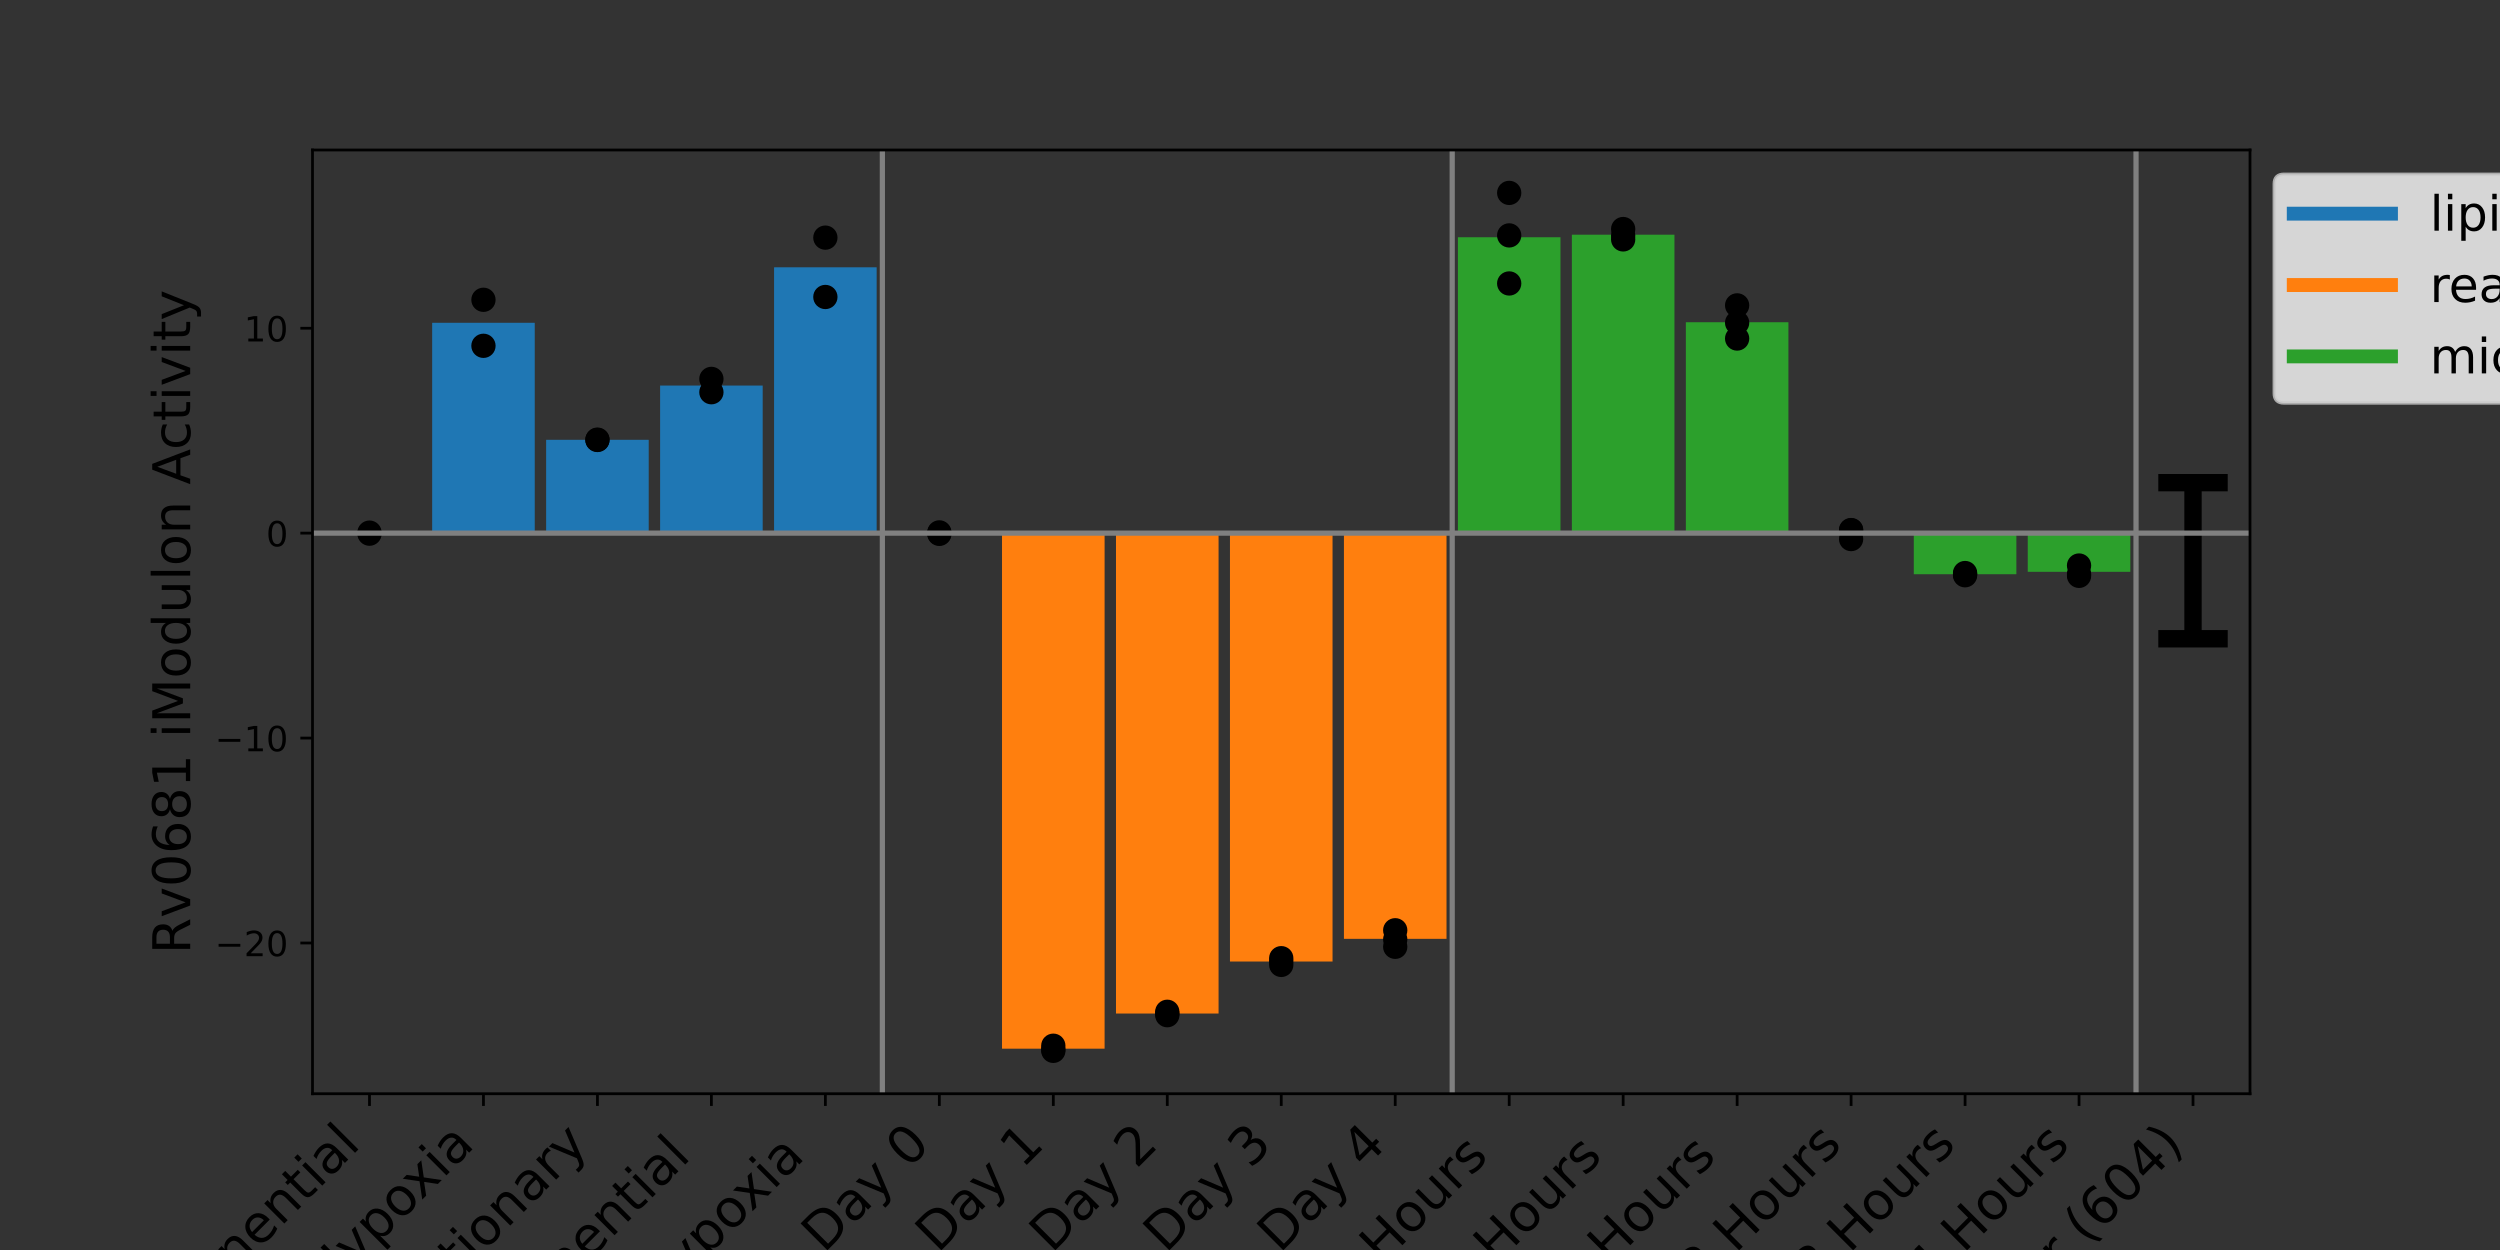 <?xml version="1.0" encoding="utf-8" standalone="no"?>
<!DOCTYPE svg PUBLIC "-//W3C//DTD SVG 1.1//EN"
  "http://www.w3.org/Graphics/SVG/1.1/DTD/svg11.dtd">
<!-- Created with matplotlib (https://matplotlib.org/) -->
<svg height="360pt" version="1.1" viewBox="0 0 720 360" width="720pt" xmlns="http://www.w3.org/2000/svg" xmlns:xlink="http://www.w3.org/1999/xlink">
 <rect x="0" y="0" width="720" height="360" fill="#333333" stroke="none"/>
 <defs>
  <style type="text/css">*{stroke-linecap:butt;stroke-linejoin:round;}</style>
 </defs>
 <g id="figure_1">
  <g id="patch_1">
   <path d="M 0 360 
L 720 360 
L 720 0 
L 0 0 
z
" style="fill:none;"/>
  </g>
  <g id="axes_1">
   <g id="patch_2">
    <path d="M 90 315 
L 648 315 
L 648 43.2 
L 90 43.2 
z
" style="fill:none;"/>
   </g>
   <g id="patch_3">
    <path clip-path="url(#pa425d12506)" d="M 91.641 153.548 
L 121.182 153.548 
L 121.182 153.548 
L 91.641 153.548 
z
" style="fill:#1f77b4;"/>
   </g>
   <g id="patch_4">
    <path clip-path="url(#pa425d12506)" d="M 124.465 153.548 
L 154.006 153.548 
L 154.006 92.966 
L 124.465 92.966 
z
" style="fill:#1f77b4;"/>
   </g>
   <g id="patch_5">
    <path clip-path="url(#pa425d12506)" d="M 157.288 153.548 
L 186.829 153.548 
L 186.829 126.667 
L 157.288 126.667 
z
" style="fill:#1f77b4;"/>
   </g>
   <g id="patch_6">
    <path clip-path="url(#pa425d12506)" d="M 190.112 153.548 
L 219.653 153.548 
L 219.653 111.04 
L 190.112 111.04 
z
" style="fill:#1f77b4;"/>
   </g>
   <g id="patch_7">
    <path clip-path="url(#pa425d12506)" d="M 222.935 153.548 
L 252.476 153.548 
L 252.476 76.985 
L 222.935 76.985 
z
" style="fill:#1f77b4;"/>
   </g>
   <g id="patch_8">
    <path clip-path="url(#pa425d12506)" d="M 255.759 153.548 
L 285.3 153.548 
L 285.3 153.548 
L 255.759 153.548 
z
" style="fill:#ff7f0e;"/>
   </g>
   <g id="patch_9">
    <path clip-path="url(#pa425d12506)" d="M 288.582 153.548 
L 318.124 153.548 
L 318.124 302.02 
L 288.582 302.02 
z
" style="fill:#ff7f0e;"/>
   </g>
   <g id="patch_10">
    <path clip-path="url(#pa425d12506)" d="M 321.406 153.548 
L 350.947 153.548 
L 350.947 291.897 
L 321.406 291.897 
z
" style="fill:#ff7f0e;"/>
   </g>
   <g id="patch_11">
    <path clip-path="url(#pa425d12506)" d="M 354.229 153.548 
L 383.771 153.548 
L 383.771 276.919 
L 354.229 276.919 
z
" style="fill:#ff7f0e;"/>
   </g>
   <g id="patch_12">
    <path clip-path="url(#pa425d12506)" d="M 387.053 153.548 
L 416.594 153.548 
L 416.594 270.383 
L 387.053 270.383 
z
" style="fill:#ff7f0e;"/>
   </g>
   <g id="patch_13">
    <path clip-path="url(#pa425d12506)" d="M 419.876 153.548 
L 449.418 153.548 
L 449.418 68.329 
L 419.876 68.329 
z
" style="fill:#2ca02c;"/>
   </g>
   <g id="patch_14">
    <path clip-path="url(#pa425d12506)" d="M 452.7 153.548 
L 482.241 153.548 
L 482.241 67.593 
L 452.7 67.593 
z
" style="fill:#2ca02c;"/>
   </g>
   <g id="patch_15">
    <path clip-path="url(#pa425d12506)" d="M 485.524 153.548 
L 515.065 153.548 
L 515.065 92.801 
L 485.524 92.801 
z
" style="fill:#2ca02c;"/>
   </g>
   <g id="patch_16">
    <path clip-path="url(#pa425d12506)" d="M 518.347 153.548 
L 547.888 153.548 
L 547.888 153.548 
L 518.347 153.548 
z
" style="fill:#2ca02c;"/>
   </g>
   <g id="patch_17">
    <path clip-path="url(#pa425d12506)" d="M 551.171 153.548 
L 580.712 153.548 
L 580.712 165.375 
L 551.171 165.375 
z
" style="fill:#2ca02c;"/>
   </g>
   <g id="patch_18">
    <path clip-path="url(#pa425d12506)" d="M 583.994 153.548 
L 613.535 153.548 
L 613.535 164.682 
L 583.994 164.682 
z
" style="fill:#2ca02c;"/>
   </g>
   <g id="matplotlib.axis_1">
    <g id="xtick_1">
     <g id="line2d_1">
      <defs>
       <path d="M 0 0 
L 0 3.5 
" id="m8bf7604438" style="stroke:#000000;stroke-width:0.8;"/>
      </defs>
      <g>
       <use style="stroke:#000000;stroke-width:0.8;" x="106.412" xlink:href="#m8bf7604438" y="315"/>
      </g>
     </g>
     <g id="text_1">
      <!-- Exponential -->
      <g transform="translate(41.481 392.784)rotate(-45)scale(0.15 -0.15)">
       <defs>
        <path d="M 9.812 72.906 
L 55.906 72.906 
L 55.906 64.594 
L 19.672 64.594 
L 19.672 43.016 
L 54.391 43.016 
L 54.391 34.719 
L 19.672 34.719 
L 19.672 8.297 
L 56.781 8.297 
L 56.781 0 
L 9.812 0 
z
" id="DejaVuSans-69"/>
        <path d="M 54.891 54.688 
L 35.109 28.078 
L 55.906 0 
L 45.312 0 
L 29.391 21.484 
L 13.484 0 
L 2.875 0 
L 24.125 28.609 
L 4.688 54.688 
L 15.281 54.688 
L 29.781 35.203 
L 44.281 54.688 
z
" id="DejaVuSans-120"/>
        <path d="M 18.109 8.203 
L 18.109 -20.797 
L 9.078 -20.797 
L 9.078 54.688 
L 18.109 54.688 
L 18.109 46.391 
Q 20.953 51.266 25.266 53.625 
Q 29.594 56 35.594 56 
Q 45.562 56 51.781 48.094 
Q 58.016 40.188 58.016 27.297 
Q 58.016 14.406 51.781 6.484 
Q 45.562 -1.422 35.594 -1.422 
Q 29.594 -1.422 25.266 0.953 
Q 20.953 3.328 18.109 8.203 
z
M 48.688 27.297 
Q 48.688 37.203 44.609 42.844 
Q 40.531 48.484 33.406 48.484 
Q 26.266 48.484 22.188 42.844 
Q 18.109 37.203 18.109 27.297 
Q 18.109 17.391 22.188 11.75 
Q 26.266 6.109 33.406 6.109 
Q 40.531 6.109 44.609 11.75 
Q 48.688 17.391 48.688 27.297 
z
" id="DejaVuSans-112"/>
        <path d="M 30.609 48.391 
Q 23.391 48.391 19.188 42.75 
Q 14.984 37.109 14.984 27.297 
Q 14.984 17.484 19.156 11.844 
Q 23.344 6.203 30.609 6.203 
Q 37.797 6.203 41.984 11.859 
Q 46.188 17.531 46.188 27.297 
Q 46.188 37.016 41.984 42.703 
Q 37.797 48.391 30.609 48.391 
z
M 30.609 56 
Q 42.328 56 49.016 48.375 
Q 55.719 40.766 55.719 27.297 
Q 55.719 13.875 49.016 6.219 
Q 42.328 -1.422 30.609 -1.422 
Q 18.844 -1.422 12.172 6.219 
Q 5.516 13.875 5.516 27.297 
Q 5.516 40.766 12.172 48.375 
Q 18.844 56 30.609 56 
z
" id="DejaVuSans-111"/>
        <path d="M 54.891 33.016 
L 54.891 0 
L 45.906 0 
L 45.906 32.719 
Q 45.906 40.484 42.875 44.328 
Q 39.844 48.188 33.797 48.188 
Q 26.516 48.188 22.312 43.547 
Q 18.109 38.922 18.109 30.906 
L 18.109 0 
L 9.078 0 
L 9.078 54.688 
L 18.109 54.688 
L 18.109 46.188 
Q 21.344 51.125 25.703 53.562 
Q 30.078 56 35.797 56 
Q 45.219 56 50.047 50.172 
Q 54.891 44.344 54.891 33.016 
z
" id="DejaVuSans-110"/>
        <path d="M 56.203 29.594 
L 56.203 25.203 
L 14.891 25.203 
Q 15.484 15.922 20.484 11.062 
Q 25.484 6.203 34.422 6.203 
Q 39.594 6.203 44.453 7.469 
Q 49.312 8.734 54.109 11.281 
L 54.109 2.781 
Q 49.266 0.734 44.188 -0.344 
Q 39.109 -1.422 33.891 -1.422 
Q 20.797 -1.422 13.156 6.188 
Q 5.516 13.812 5.516 26.812 
Q 5.516 40.234 12.766 48.109 
Q 20.016 56 32.328 56 
Q 43.359 56 49.781 48.891 
Q 56.203 41.797 56.203 29.594 
z
M 47.219 32.234 
Q 47.125 39.594 43.094 43.984 
Q 39.062 48.391 32.422 48.391 
Q 24.906 48.391 20.391 44.141 
Q 15.875 39.891 15.188 32.172 
z
" id="DejaVuSans-101"/>
        <path d="M 18.312 70.219 
L 18.312 54.688 
L 36.812 54.688 
L 36.812 47.703 
L 18.312 47.703 
L 18.312 18.016 
Q 18.312 11.328 20.141 9.422 
Q 21.969 7.516 27.594 7.516 
L 36.812 7.516 
L 36.812 0 
L 27.594 0 
Q 17.188 0 13.234 3.875 
Q 9.281 7.766 9.281 18.016 
L 9.281 47.703 
L 2.688 47.703 
L 2.688 54.688 
L 9.281 54.688 
L 9.281 70.219 
z
" id="DejaVuSans-116"/>
        <path d="M 9.422 54.688 
L 18.406 54.688 
L 18.406 0 
L 9.422 0 
z
M 9.422 75.984 
L 18.406 75.984 
L 18.406 64.594 
L 9.422 64.594 
z
" id="DejaVuSans-105"/>
        <path d="M 34.281 27.484 
Q 23.391 27.484 19.188 25 
Q 14.984 22.516 14.984 16.5 
Q 14.984 11.719 18.141 8.906 
Q 21.297 6.109 26.703 6.109 
Q 34.188 6.109 38.703 11.406 
Q 43.219 16.703 43.219 25.484 
L 43.219 27.484 
z
M 52.203 31.203 
L 52.203 0 
L 43.219 0 
L 43.219 8.297 
Q 40.141 3.328 35.547 0.953 
Q 30.953 -1.422 24.312 -1.422 
Q 15.922 -1.422 10.953 3.297 
Q 6 8.016 6 15.922 
Q 6 25.141 12.172 29.828 
Q 18.359 34.516 30.609 34.516 
L 43.219 34.516 
L 43.219 35.406 
Q 43.219 41.609 39.141 45 
Q 35.062 48.391 27.688 48.391 
Q 23 48.391 18.547 47.266 
Q 14.109 46.141 10.016 43.891 
L 10.016 52.203 
Q 14.938 54.109 19.578 55.047 
Q 24.219 56 28.609 56 
Q 40.484 56 46.344 49.844 
Q 52.203 43.703 52.203 31.203 
z
" id="DejaVuSans-97"/>
        <path d="M 9.422 75.984 
L 18.406 75.984 
L 18.406 0 
L 9.422 0 
z
" id="DejaVuSans-108"/>
       </defs>
       <use xlink:href="#DejaVuSans-69"/>
       <use x="63.184" xlink:href="#DejaVuSans-120"/>
       <use x="122.363" xlink:href="#DejaVuSans-112"/>
       <use x="185.84" xlink:href="#DejaVuSans-111"/>
       <use x="247.021" xlink:href="#DejaVuSans-110"/>
       <use x="310.4" xlink:href="#DejaVuSans-101"/>
       <use x="371.924" xlink:href="#DejaVuSans-110"/>
       <use x="435.303" xlink:href="#DejaVuSans-116"/>
       <use x="474.512" xlink:href="#DejaVuSans-105"/>
       <use x="502.295" xlink:href="#DejaVuSans-97"/>
       <use x="563.574" xlink:href="#DejaVuSans-108"/>
      </g>
     </g>
    </g>
    <g id="xtick_2">
     <g id="line2d_2">
      <g>
       <use style="stroke:#000000;stroke-width:0.8;" x="139.235" xlink:href="#m8bf7604438" y="315"/>
      </g>
     </g>
     <g id="text_2">
      <!-- Hypoxia -->
      <g transform="translate(94.159 372.93)rotate(-45)scale(0.15 -0.15)">
       <defs>
        <path d="M 9.812 72.906 
L 19.672 72.906 
L 19.672 43.016 
L 55.516 43.016 
L 55.516 72.906 
L 65.375 72.906 
L 65.375 0 
L 55.516 0 
L 55.516 34.719 
L 19.672 34.719 
L 19.672 0 
L 9.812 0 
z
" id="DejaVuSans-72"/>
        <path d="M 32.172 -5.078 
Q 28.375 -14.844 24.75 -17.812 
Q 21.141 -20.797 15.094 -20.797 
L 7.906 -20.797 
L 7.906 -13.281 
L 13.188 -13.281 
Q 16.891 -13.281 18.938 -11.516 
Q 21 -9.766 23.484 -3.219 
L 25.094 0.875 
L 2.984 54.688 
L 12.5 54.688 
L 29.594 11.922 
L 46.688 54.688 
L 56.203 54.688 
z
" id="DejaVuSans-121"/>
       </defs>
       <use xlink:href="#DejaVuSans-72"/>
       <use x="75.195" xlink:href="#DejaVuSans-121"/>
       <use x="134.375" xlink:href="#DejaVuSans-112"/>
       <use x="197.852" xlink:href="#DejaVuSans-111"/>
       <use x="255.908" xlink:href="#DejaVuSans-120"/>
       <use x="315.088" xlink:href="#DejaVuSans-105"/>
       <use x="342.871" xlink:href="#DejaVuSans-97"/>
      </g>
     </g>
    </g>
    <g id="xtick_3">
     <g id="line2d_3">
      <g>
       <use style="stroke:#000000;stroke-width:0.8;" x="172.059" xlink:href="#m8bf7604438" y="315"/>
      </g>
     </g>
     <g id="text_3">
      <!-- Stationary -->
      <g transform="translate(115.007 384.905)rotate(-45)scale(0.15 -0.15)">
       <defs>
        <path d="M 53.516 70.516 
L 53.516 60.891 
Q 47.906 63.578 42.922 64.891 
Q 37.938 66.219 33.297 66.219 
Q 25.25 66.219 20.875 63.094 
Q 16.5 59.969 16.5 54.203 
Q 16.5 49.359 19.406 46.891 
Q 22.312 44.438 30.422 42.922 
L 36.375 41.703 
Q 47.406 39.594 52.656 34.297 
Q 57.906 29 57.906 20.125 
Q 57.906 9.516 50.797 4.047 
Q 43.703 -1.422 29.984 -1.422 
Q 24.812 -1.422 18.969 -0.25 
Q 13.141 0.922 6.891 3.219 
L 6.891 13.375 
Q 12.891 10.016 18.656 8.297 
Q 24.422 6.594 29.984 6.594 
Q 38.422 6.594 43.016 9.906 
Q 47.609 13.234 47.609 19.391 
Q 47.609 24.75 44.312 27.781 
Q 41.016 30.812 33.5 32.328 
L 27.484 33.5 
Q 16.453 35.688 11.516 40.375 
Q 6.594 45.062 6.594 53.422 
Q 6.594 63.094 13.406 68.656 
Q 20.219 74.219 32.172 74.219 
Q 37.312 74.219 42.625 73.281 
Q 47.953 72.359 53.516 70.516 
z
" id="DejaVuSans-83"/>
        <path d="M 41.109 46.297 
Q 39.594 47.172 37.812 47.578 
Q 36.031 48 33.891 48 
Q 26.266 48 22.188 43.047 
Q 18.109 38.094 18.109 28.812 
L 18.109 0 
L 9.078 0 
L 9.078 54.688 
L 18.109 54.688 
L 18.109 46.188 
Q 20.953 51.172 25.484 53.578 
Q 30.031 56 36.531 56 
Q 37.453 56 38.578 55.875 
Q 39.703 55.766 41.062 55.516 
z
" id="DejaVuSans-114"/>
       </defs>
       <use xlink:href="#DejaVuSans-83"/>
       <use x="63.477" xlink:href="#DejaVuSans-116"/>
       <use x="102.686" xlink:href="#DejaVuSans-97"/>
       <use x="163.965" xlink:href="#DejaVuSans-116"/>
       <use x="203.174" xlink:href="#DejaVuSans-105"/>
       <use x="230.957" xlink:href="#DejaVuSans-111"/>
       <use x="292.139" xlink:href="#DejaVuSans-110"/>
       <use x="355.518" xlink:href="#DejaVuSans-97"/>
       <use x="416.797" xlink:href="#DejaVuSans-114"/>
       <use x="457.91" xlink:href="#DejaVuSans-121"/>
      </g>
     </g>
    </g>
    <g id="xtick_4">
     <g id="line2d_4">
      <g>
       <use style="stroke:#000000;stroke-width:0.8;" x="204.882" xlink:href="#m8bf7604438" y="315"/>
      </g>
     </g>
     <g id="text_4">
      <!-- Exponential  -->
      <g transform="translate(136.581 396.155)rotate(-45)scale(0.15 -0.15)">
       <defs>
        <path id="DejaVuSans-32"/>
       </defs>
       <use xlink:href="#DejaVuSans-69"/>
       <use x="63.184" xlink:href="#DejaVuSans-120"/>
       <use x="122.363" xlink:href="#DejaVuSans-112"/>
       <use x="185.84" xlink:href="#DejaVuSans-111"/>
       <use x="247.021" xlink:href="#DejaVuSans-110"/>
       <use x="310.4" xlink:href="#DejaVuSans-101"/>
       <use x="371.924" xlink:href="#DejaVuSans-110"/>
       <use x="435.303" xlink:href="#DejaVuSans-116"/>
       <use x="474.512" xlink:href="#DejaVuSans-105"/>
       <use x="502.295" xlink:href="#DejaVuSans-97"/>
       <use x="563.574" xlink:href="#DejaVuSans-108"/>
       <use x="591.357" xlink:href="#DejaVuSans-32"/>
      </g>
     </g>
    </g>
    <g id="xtick_5">
     <g id="line2d_5">
      <g>
       <use style="stroke:#000000;stroke-width:0.8;" x="237.706" xlink:href="#m8bf7604438" y="315"/>
      </g>
     </g>
     <g id="text_5">
      <!-- Hypoxia  -->
      <g transform="translate(189.259 376.301)rotate(-45)scale(0.15 -0.15)">
       <use xlink:href="#DejaVuSans-72"/>
       <use x="75.195" xlink:href="#DejaVuSans-121"/>
       <use x="134.375" xlink:href="#DejaVuSans-112"/>
       <use x="197.852" xlink:href="#DejaVuSans-111"/>
       <use x="255.908" xlink:href="#DejaVuSans-120"/>
       <use x="315.088" xlink:href="#DejaVuSans-105"/>
       <use x="342.871" xlink:href="#DejaVuSans-97"/>
       <use x="404.15" xlink:href="#DejaVuSans-32"/>
      </g>
     </g>
    </g>
    <g id="xtick_6">
     <g id="line2d_6">
      <g>
       <use style="stroke:#000000;stroke-width:0.8;" x="270.529" xlink:href="#m8bf7604438" y="315"/>
      </g>
     </g>
     <g id="text_6">
      <!-- Day 0 -->
      <g transform="translate(237.259 361.123)rotate(-45)scale(0.15 -0.15)">
       <defs>
        <path d="M 19.672 64.797 
L 19.672 8.109 
L 31.594 8.109 
Q 46.688 8.109 53.688 14.938 
Q 60.688 21.781 60.688 36.531 
Q 60.688 51.172 53.688 57.984 
Q 46.688 64.797 31.594 64.797 
z
M 9.812 72.906 
L 30.078 72.906 
Q 51.266 72.906 61.172 64.094 
Q 71.094 55.281 71.094 36.531 
Q 71.094 17.672 61.125 8.828 
Q 51.172 0 30.078 0 
L 9.812 0 
z
" id="DejaVuSans-68"/>
        <path d="M 31.781 66.406 
Q 24.172 66.406 20.328 58.906 
Q 16.5 51.422 16.5 36.375 
Q 16.5 21.391 20.328 13.891 
Q 24.172 6.391 31.781 6.391 
Q 39.453 6.391 43.281 13.891 
Q 47.125 21.391 47.125 36.375 
Q 47.125 51.422 43.281 58.906 
Q 39.453 66.406 31.781 66.406 
z
M 31.781 74.219 
Q 44.047 74.219 50.516 64.516 
Q 56.984 54.828 56.984 36.375 
Q 56.984 17.969 50.516 8.266 
Q 44.047 -1.422 31.781 -1.422 
Q 19.531 -1.422 13.062 8.266 
Q 6.594 17.969 6.594 36.375 
Q 6.594 54.828 13.062 64.516 
Q 19.531 74.219 31.781 74.219 
z
" id="DejaVuSans-48"/>
       </defs>
       <use xlink:href="#DejaVuSans-68"/>
       <use x="77.002" xlink:href="#DejaVuSans-97"/>
       <use x="138.281" xlink:href="#DejaVuSans-121"/>
       <use x="197.461" xlink:href="#DejaVuSans-32"/>
       <use x="229.248" xlink:href="#DejaVuSans-48"/>
      </g>
     </g>
    </g>
    <g id="xtick_7">
     <g id="line2d_7">
      <g>
       <use style="stroke:#000000;stroke-width:0.8;" x="303.353" xlink:href="#m8bf7604438" y="315"/>
      </g>
     </g>
     <g id="text_7">
      <!-- Day 1 -->
      <g transform="translate(270.083 361.123)rotate(-45)scale(0.15 -0.15)">
       <defs>
        <path d="M 12.406 8.297 
L 28.516 8.297 
L 28.516 63.922 
L 10.984 60.406 
L 10.984 69.391 
L 28.422 72.906 
L 38.281 72.906 
L 38.281 8.297 
L 54.391 8.297 
L 54.391 0 
L 12.406 0 
z
" id="DejaVuSans-49"/>
       </defs>
       <use xlink:href="#DejaVuSans-68"/>
       <use x="77.002" xlink:href="#DejaVuSans-97"/>
       <use x="138.281" xlink:href="#DejaVuSans-121"/>
       <use x="197.461" xlink:href="#DejaVuSans-32"/>
       <use x="229.248" xlink:href="#DejaVuSans-49"/>
      </g>
     </g>
    </g>
    <g id="xtick_8">
     <g id="line2d_8">
      <g>
       <use style="stroke:#000000;stroke-width:0.8;" x="336.176" xlink:href="#m8bf7604438" y="315"/>
      </g>
     </g>
     <g id="text_8">
      <!-- Day 2 -->
      <g transform="translate(302.907 361.123)rotate(-45)scale(0.15 -0.15)">
       <defs>
        <path d="M 19.188 8.297 
L 53.609 8.297 
L 53.609 0 
L 7.328 0 
L 7.328 8.297 
Q 12.938 14.109 22.625 23.891 
Q 32.328 33.688 34.812 36.531 
Q 39.547 41.844 41.422 45.531 
Q 43.312 49.219 43.312 52.781 
Q 43.312 58.594 39.234 62.25 
Q 35.156 65.922 28.609 65.922 
Q 23.969 65.922 18.812 64.312 
Q 13.672 62.703 7.812 59.422 
L 7.812 69.391 
Q 13.766 71.781 18.938 73 
Q 24.125 74.219 28.422 74.219 
Q 39.75 74.219 46.484 68.547 
Q 53.219 62.891 53.219 53.422 
Q 53.219 48.922 51.531 44.891 
Q 49.859 40.875 45.406 35.406 
Q 44.188 33.984 37.641 27.219 
Q 31.109 20.453 19.188 8.297 
z
" id="DejaVuSans-50"/>
       </defs>
       <use xlink:href="#DejaVuSans-68"/>
       <use x="77.002" xlink:href="#DejaVuSans-97"/>
       <use x="138.281" xlink:href="#DejaVuSans-121"/>
       <use x="197.461" xlink:href="#DejaVuSans-32"/>
       <use x="229.248" xlink:href="#DejaVuSans-50"/>
      </g>
     </g>
    </g>
    <g id="xtick_9">
     <g id="line2d_9">
      <g>
       <use style="stroke:#000000;stroke-width:0.8;" x="369" xlink:href="#m8bf7604438" y="315"/>
      </g>
     </g>
     <g id="text_9">
      <!-- Day 3 -->
      <g transform="translate(335.73 361.123)rotate(-45)scale(0.15 -0.15)">
       <defs>
        <path d="M 40.578 39.312 
Q 47.656 37.797 51.625 33 
Q 55.609 28.219 55.609 21.188 
Q 55.609 10.406 48.188 4.484 
Q 40.766 -1.422 27.094 -1.422 
Q 22.516 -1.422 17.656 -0.516 
Q 12.797 0.391 7.625 2.203 
L 7.625 11.719 
Q 11.719 9.328 16.594 8.109 
Q 21.484 6.891 26.812 6.891 
Q 36.078 6.891 40.938 10.547 
Q 45.797 14.203 45.797 21.188 
Q 45.797 27.641 41.281 31.266 
Q 36.766 34.906 28.719 34.906 
L 20.219 34.906 
L 20.219 43.016 
L 29.109 43.016 
Q 36.375 43.016 40.234 45.922 
Q 44.094 48.828 44.094 54.297 
Q 44.094 59.906 40.109 62.906 
Q 36.141 65.922 28.719 65.922 
Q 24.656 65.922 20.016 65.031 
Q 15.375 64.156 9.812 62.312 
L 9.812 71.094 
Q 15.438 72.656 20.344 73.438 
Q 25.25 74.219 29.594 74.219 
Q 40.828 74.219 47.359 69.109 
Q 53.906 64.016 53.906 55.328 
Q 53.906 49.266 50.438 45.094 
Q 46.969 40.922 40.578 39.312 
z
" id="DejaVuSans-51"/>
       </defs>
       <use xlink:href="#DejaVuSans-68"/>
       <use x="77.002" xlink:href="#DejaVuSans-97"/>
       <use x="138.281" xlink:href="#DejaVuSans-121"/>
       <use x="197.461" xlink:href="#DejaVuSans-32"/>
       <use x="229.248" xlink:href="#DejaVuSans-51"/>
      </g>
     </g>
    </g>
    <g id="xtick_10">
     <g id="line2d_10">
      <g>
       <use style="stroke:#000000;stroke-width:0.8;" x="401.824" xlink:href="#m8bf7604438" y="315"/>
      </g>
     </g>
     <g id="text_10">
      <!-- Day 4 -->
      <g transform="translate(368.554 361.123)rotate(-45)scale(0.15 -0.15)">
       <defs>
        <path d="M 37.797 64.312 
L 12.891 25.391 
L 37.797 25.391 
z
M 35.203 72.906 
L 47.609 72.906 
L 47.609 25.391 
L 58.016 25.391 
L 58.016 17.188 
L 47.609 17.188 
L 47.609 0 
L 37.797 0 
L 37.797 17.188 
L 4.891 17.188 
L 4.891 26.703 
z
" id="DejaVuSans-52"/>
       </defs>
       <use xlink:href="#DejaVuSans-68"/>
       <use x="77.002" xlink:href="#DejaVuSans-97"/>
       <use x="138.281" xlink:href="#DejaVuSans-121"/>
       <use x="197.461" xlink:href="#DejaVuSans-32"/>
       <use x="229.248" xlink:href="#DejaVuSans-52"/>
      </g>
     </g>
    </g>
    <g id="xtick_11">
     <g id="line2d_11">
      <g>
       <use style="stroke:#000000;stroke-width:0.8;" x="434.647" xlink:href="#m8bf7604438" y="315"/>
      </g>
     </g>
     <g id="text_11">
      <!-- 2 Hours  -->
      <g transform="translate(387.877 374.624)rotate(-45)scale(0.15 -0.15)">
       <defs>
        <path d="M 8.5 21.578 
L 8.5 54.688 
L 17.484 54.688 
L 17.484 21.922 
Q 17.484 14.156 20.5 10.266 
Q 23.531 6.391 29.594 6.391 
Q 36.859 6.391 41.078 11.031 
Q 45.312 15.672 45.312 23.688 
L 45.312 54.688 
L 54.297 54.688 
L 54.297 0 
L 45.312 0 
L 45.312 8.406 
Q 42.047 3.422 37.719 1 
Q 33.406 -1.422 27.688 -1.422 
Q 18.266 -1.422 13.375 4.438 
Q 8.5 10.297 8.5 21.578 
z
M 31.109 56 
z
" id="DejaVuSans-117"/>
        <path d="M 44.281 53.078 
L 44.281 44.578 
Q 40.484 46.531 36.375 47.5 
Q 32.281 48.484 27.875 48.484 
Q 21.188 48.484 17.844 46.438 
Q 14.5 44.391 14.5 40.281 
Q 14.5 37.156 16.891 35.375 
Q 19.281 33.594 26.516 31.984 
L 29.594 31.297 
Q 39.156 29.25 43.188 25.516 
Q 47.219 21.781 47.219 15.094 
Q 47.219 7.469 41.188 3.016 
Q 35.156 -1.422 24.609 -1.422 
Q 20.219 -1.422 15.453 -0.562 
Q 10.688 0.297 5.422 2 
L 5.422 11.281 
Q 10.406 8.688 15.234 7.391 
Q 20.062 6.109 24.812 6.109 
Q 31.156 6.109 34.562 8.281 
Q 37.984 10.453 37.984 14.406 
Q 37.984 18.062 35.516 20.016 
Q 33.062 21.969 24.703 23.781 
L 21.578 24.516 
Q 13.234 26.266 9.516 29.906 
Q 5.812 33.547 5.812 39.891 
Q 5.812 47.609 11.281 51.797 
Q 16.75 56 26.812 56 
Q 31.781 56 36.172 55.266 
Q 40.578 54.547 44.281 53.078 
z
" id="DejaVuSans-115"/>
       </defs>
       <use xlink:href="#DejaVuSans-50"/>
       <use x="63.623" xlink:href="#DejaVuSans-32"/>
       <use x="95.41" xlink:href="#DejaVuSans-72"/>
       <use x="170.605" xlink:href="#DejaVuSans-111"/>
       <use x="231.787" xlink:href="#DejaVuSans-117"/>
       <use x="295.166" xlink:href="#DejaVuSans-114"/>
       <use x="336.279" xlink:href="#DejaVuSans-115"/>
       <use x="388.379" xlink:href="#DejaVuSans-32"/>
      </g>
     </g>
    </g>
    <g id="xtick_12">
     <g id="line2d_12">
      <g>
       <use style="stroke:#000000;stroke-width:0.8;" x="467.471" xlink:href="#m8bf7604438" y="315"/>
      </g>
     </g>
     <g id="text_12">
      <!-- 8 Hours  -->
      <g transform="translate(420.7 374.624)rotate(-45)scale(0.15 -0.15)">
       <defs>
        <path d="M 31.781 34.625 
Q 24.75 34.625 20.719 30.859 
Q 16.703 27.094 16.703 20.516 
Q 16.703 13.922 20.719 10.156 
Q 24.75 6.391 31.781 6.391 
Q 38.812 6.391 42.859 10.172 
Q 46.922 13.969 46.922 20.516 
Q 46.922 27.094 42.891 30.859 
Q 38.875 34.625 31.781 34.625 
z
M 21.922 38.812 
Q 15.578 40.375 12.031 44.719 
Q 8.5 49.078 8.5 55.328 
Q 8.5 64.062 14.719 69.141 
Q 20.953 74.219 31.781 74.219 
Q 42.672 74.219 48.875 69.141 
Q 55.078 64.062 55.078 55.328 
Q 55.078 49.078 51.531 44.719 
Q 48 40.375 41.703 38.812 
Q 48.828 37.156 52.797 32.312 
Q 56.781 27.484 56.781 20.516 
Q 56.781 9.906 50.312 4.234 
Q 43.844 -1.422 31.781 -1.422 
Q 19.734 -1.422 13.25 4.234 
Q 6.781 9.906 6.781 20.516 
Q 6.781 27.484 10.781 32.312 
Q 14.797 37.156 21.922 38.812 
z
M 18.312 54.391 
Q 18.312 48.734 21.844 45.562 
Q 25.391 42.391 31.781 42.391 
Q 38.141 42.391 41.719 45.562 
Q 45.312 48.734 45.312 54.391 
Q 45.312 60.062 41.719 63.234 
Q 38.141 66.406 31.781 66.406 
Q 25.391 66.406 21.844 63.234 
Q 18.312 60.062 18.312 54.391 
z
" id="DejaVuSans-56"/>
       </defs>
       <use xlink:href="#DejaVuSans-56"/>
       <use x="63.623" xlink:href="#DejaVuSans-32"/>
       <use x="95.41" xlink:href="#DejaVuSans-72"/>
       <use x="170.605" xlink:href="#DejaVuSans-111"/>
       <use x="231.787" xlink:href="#DejaVuSans-117"/>
       <use x="295.166" xlink:href="#DejaVuSans-114"/>
       <use x="336.279" xlink:href="#DejaVuSans-115"/>
       <use x="388.379" xlink:href="#DejaVuSans-32"/>
      </g>
     </g>
    </g>
    <g id="xtick_13">
     <g id="line2d_13">
      <g>
       <use style="stroke:#000000;stroke-width:0.8;" x="500.294" xlink:href="#m8bf7604438" y="315"/>
      </g>
     </g>
     <g id="text_13">
      <!-- 24 Hours  -->
      <g transform="translate(446.776 381.372)rotate(-45)scale(0.15 -0.15)">
       <use xlink:href="#DejaVuSans-50"/>
       <use x="63.623" xlink:href="#DejaVuSans-52"/>
       <use x="127.246" xlink:href="#DejaVuSans-32"/>
       <use x="159.033" xlink:href="#DejaVuSans-72"/>
       <use x="234.229" xlink:href="#DejaVuSans-111"/>
       <use x="295.41" xlink:href="#DejaVuSans-117"/>
       <use x="358.789" xlink:href="#DejaVuSans-114"/>
       <use x="399.902" xlink:href="#DejaVuSans-115"/>
       <use x="452.002" xlink:href="#DejaVuSans-32"/>
      </g>
     </g>
    </g>
    <g id="xtick_14">
     <g id="line2d_14">
      <g>
       <use style="stroke:#000000;stroke-width:0.8;" x="533.118" xlink:href="#m8bf7604438" y="315"/>
      </g>
     </g>
     <g id="text_14">
      <!-- 2 Hours -->
      <g transform="translate(489.718 371.253)rotate(-45)scale(0.15 -0.15)">
       <use xlink:href="#DejaVuSans-50"/>
       <use x="63.623" xlink:href="#DejaVuSans-32"/>
       <use x="95.41" xlink:href="#DejaVuSans-72"/>
       <use x="170.605" xlink:href="#DejaVuSans-111"/>
       <use x="231.787" xlink:href="#DejaVuSans-117"/>
       <use x="295.166" xlink:href="#DejaVuSans-114"/>
       <use x="336.279" xlink:href="#DejaVuSans-115"/>
      </g>
     </g>
    </g>
    <g id="xtick_15">
     <g id="line2d_15">
      <g>
       <use style="stroke:#000000;stroke-width:0.8;" x="565.941" xlink:href="#m8bf7604438" y="315"/>
      </g>
     </g>
     <g id="text_15">
      <!-- 8 Hours -->
      <g transform="translate(522.542 371.253)rotate(-45)scale(0.15 -0.15)">
       <use xlink:href="#DejaVuSans-56"/>
       <use x="63.623" xlink:href="#DejaVuSans-32"/>
       <use x="95.41" xlink:href="#DejaVuSans-72"/>
       <use x="170.605" xlink:href="#DejaVuSans-111"/>
       <use x="231.787" xlink:href="#DejaVuSans-117"/>
       <use x="295.166" xlink:href="#DejaVuSans-114"/>
       <use x="336.279" xlink:href="#DejaVuSans-115"/>
      </g>
     </g>
    </g>
    <g id="xtick_16">
     <g id="line2d_16">
      <g>
       <use style="stroke:#000000;stroke-width:0.8;" x="598.765" xlink:href="#m8bf7604438" y="315"/>
      </g>
     </g>
     <g id="text_16">
      <!-- 24 Hours -->
      <g transform="translate(548.617 378.001)rotate(-45)scale(0.15 -0.15)">
       <use xlink:href="#DejaVuSans-50"/>
       <use x="63.623" xlink:href="#DejaVuSans-52"/>
       <use x="127.246" xlink:href="#DejaVuSans-32"/>
       <use x="159.033" xlink:href="#DejaVuSans-72"/>
       <use x="234.229" xlink:href="#DejaVuSans-111"/>
       <use x="295.41" xlink:href="#DejaVuSans-117"/>
       <use x="358.789" xlink:href="#DejaVuSans-114"/>
       <use x="399.902" xlink:href="#DejaVuSans-115"/>
      </g>
     </g>
    </g>
    <g id="xtick_17">
     <g id="line2d_17">
      <g>
       <use style="stroke:#000000;stroke-width:0.8;" x="631.588" xlink:href="#m8bf7604438" y="315"/>
      </g>
     </g>
     <g id="text_17">
      <!-- Other (604) -->
      <g transform="translate(567.374 392.068)rotate(-45)scale(0.15 -0.15)">
       <defs>
        <path d="M 39.406 66.219 
Q 28.656 66.219 22.328 58.203 
Q 16.016 50.203 16.016 36.375 
Q 16.016 22.609 22.328 14.594 
Q 28.656 6.594 39.406 6.594 
Q 50.141 6.594 56.422 14.594 
Q 62.703 22.609 62.703 36.375 
Q 62.703 50.203 56.422 58.203 
Q 50.141 66.219 39.406 66.219 
z
M 39.406 74.219 
Q 54.734 74.219 63.906 63.938 
Q 73.094 53.656 73.094 36.375 
Q 73.094 19.141 63.906 8.859 
Q 54.734 -1.422 39.406 -1.422 
Q 24.031 -1.422 14.812 8.828 
Q 5.609 19.094 5.609 36.375 
Q 5.609 53.656 14.812 63.938 
Q 24.031 74.219 39.406 74.219 
z
" id="DejaVuSans-79"/>
        <path d="M 54.891 33.016 
L 54.891 0 
L 45.906 0 
L 45.906 32.719 
Q 45.906 40.484 42.875 44.328 
Q 39.844 48.188 33.797 48.188 
Q 26.516 48.188 22.312 43.547 
Q 18.109 38.922 18.109 30.906 
L 18.109 0 
L 9.078 0 
L 9.078 75.984 
L 18.109 75.984 
L 18.109 46.188 
Q 21.344 51.125 25.703 53.562 
Q 30.078 56 35.797 56 
Q 45.219 56 50.047 50.172 
Q 54.891 44.344 54.891 33.016 
z
" id="DejaVuSans-104"/>
        <path d="M 31 75.875 
Q 24.469 64.656 21.281 53.656 
Q 18.109 42.672 18.109 31.391 
Q 18.109 20.125 21.312 9.062 
Q 24.516 -2 31 -13.188 
L 23.188 -13.188 
Q 15.875 -1.703 12.234 9.375 
Q 8.594 20.453 8.594 31.391 
Q 8.594 42.281 12.203 53.312 
Q 15.828 64.359 23.188 75.875 
z
" id="DejaVuSans-40"/>
        <path d="M 33.016 40.375 
Q 26.375 40.375 22.484 35.828 
Q 18.609 31.297 18.609 23.391 
Q 18.609 15.531 22.484 10.953 
Q 26.375 6.391 33.016 6.391 
Q 39.656 6.391 43.531 10.953 
Q 47.406 15.531 47.406 23.391 
Q 47.406 31.297 43.531 35.828 
Q 39.656 40.375 33.016 40.375 
z
M 52.594 71.297 
L 52.594 62.312 
Q 48.875 64.062 45.094 64.984 
Q 41.312 65.922 37.594 65.922 
Q 27.828 65.922 22.672 59.328 
Q 17.531 52.734 16.797 39.406 
Q 19.672 43.656 24.016 45.922 
Q 28.375 48.188 33.594 48.188 
Q 44.578 48.188 50.953 41.516 
Q 57.328 34.859 57.328 23.391 
Q 57.328 12.156 50.688 5.359 
Q 44.047 -1.422 33.016 -1.422 
Q 20.359 -1.422 13.672 8.266 
Q 6.984 17.969 6.984 36.375 
Q 6.984 53.656 15.188 63.938 
Q 23.391 74.219 37.203 74.219 
Q 40.922 74.219 44.703 73.484 
Q 48.484 72.75 52.594 71.297 
z
" id="DejaVuSans-54"/>
        <path d="M 8.016 75.875 
L 15.828 75.875 
Q 23.141 64.359 26.781 53.312 
Q 30.422 42.281 30.422 31.391 
Q 30.422 20.453 26.781 9.375 
Q 23.141 -1.703 15.828 -13.188 
L 8.016 -13.188 
Q 14.5 -2 17.703 9.062 
Q 20.906 20.125 20.906 31.391 
Q 20.906 42.672 17.703 53.656 
Q 14.5 64.656 8.016 75.875 
z
" id="DejaVuSans-41"/>
       </defs>
       <use xlink:href="#DejaVuSans-79"/>
       <use x="78.711" xlink:href="#DejaVuSans-116"/>
       <use x="117.92" xlink:href="#DejaVuSans-104"/>
       <use x="181.299" xlink:href="#DejaVuSans-101"/>
       <use x="242.822" xlink:href="#DejaVuSans-114"/>
       <use x="283.936" xlink:href="#DejaVuSans-32"/>
       <use x="315.723" xlink:href="#DejaVuSans-40"/>
       <use x="354.736" xlink:href="#DejaVuSans-54"/>
       <use x="418.359" xlink:href="#DejaVuSans-48"/>
       <use x="481.982" xlink:href="#DejaVuSans-52"/>
       <use x="545.605" xlink:href="#DejaVuSans-41"/>
      </g>
     </g>
    </g>
   </g>
   <g id="matplotlib.axis_2">
    <g id="ytick_1">
     <g id="line2d_18">
      <defs>
       <path d="M 0 0 
L -3.5 0 
" id="m175e163f63" style="stroke:#000000;stroke-width:0.8;"/>
      </defs>
      <g>
       <use style="stroke:#000000;stroke-width:0.8;" x="90" xlink:href="#m175e163f63" y="271.578"/>
      </g>
     </g>
     <g id="text_18">
      <!-- −20 -->
      <g transform="translate(61.895 275.377)scale(0.1 -0.1)">
       <defs>
        <path d="M 10.594 35.5 
L 73.188 35.5 
L 73.188 27.203 
L 10.594 27.203 
z
" id="DejaVuSans-8722"/>
       </defs>
       <use xlink:href="#DejaVuSans-8722"/>
       <use x="83.789" xlink:href="#DejaVuSans-50"/>
       <use x="147.412" xlink:href="#DejaVuSans-48"/>
      </g>
     </g>
    </g>
    <g id="ytick_2">
     <g id="line2d_19">
      <g>
       <use style="stroke:#000000;stroke-width:0.8;" x="90" xlink:href="#m175e163f63" y="212.563"/>
      </g>
     </g>
     <g id="text_19">
      <!-- −10 -->
      <g transform="translate(61.895 216.362)scale(0.1 -0.1)">
       <use xlink:href="#DejaVuSans-8722"/>
       <use x="83.789" xlink:href="#DejaVuSans-49"/>
       <use x="147.412" xlink:href="#DejaVuSans-48"/>
      </g>
     </g>
    </g>
    <g id="ytick_3">
     <g id="line2d_20">
      <g>
       <use style="stroke:#000000;stroke-width:0.8;" x="90" xlink:href="#m175e163f63" y="153.548"/>
      </g>
     </g>
     <g id="text_20">
      <!-- 0 -->
      <g transform="translate(76.638 157.347)scale(0.1 -0.1)">
       <use xlink:href="#DejaVuSans-48"/>
      </g>
     </g>
    </g>
    <g id="ytick_4">
     <g id="line2d_21">
      <g>
       <use style="stroke:#000000;stroke-width:0.8;" x="90" xlink:href="#m175e163f63" y="94.533"/>
      </g>
     </g>
     <g id="text_21">
      <!-- 10 -->
      <g transform="translate(70.275 98.333)scale(0.1 -0.1)">
       <use xlink:href="#DejaVuSans-49"/>
       <use x="63.623" xlink:href="#DejaVuSans-48"/>
      </g>
     </g>
    </g>
    <g id="text_22">
     <!-- Rv0681 iModulon Activity -->
     <g transform="translate(54.776 274.738)rotate(-90)scale(0.15 -0.15)">
      <defs>
       <path d="M 44.391 34.188 
Q 47.562 33.109 50.562 29.594 
Q 53.562 26.078 56.594 19.922 
L 66.609 0 
L 56 0 
L 46.688 18.703 
Q 43.062 26.031 39.672 28.422 
Q 36.281 30.812 30.422 30.812 
L 19.672 30.812 
L 19.672 0 
L 9.812 0 
L 9.812 72.906 
L 32.078 72.906 
Q 44.578 72.906 50.734 67.672 
Q 56.891 62.453 56.891 51.906 
Q 56.891 45.016 53.688 40.469 
Q 50.484 35.938 44.391 34.188 
z
M 19.672 64.797 
L 19.672 38.922 
L 32.078 38.922 
Q 39.203 38.922 42.844 42.219 
Q 46.484 45.516 46.484 51.906 
Q 46.484 58.297 42.844 61.547 
Q 39.203 64.797 32.078 64.797 
z
" id="DejaVuSans-82"/>
       <path d="M 2.984 54.688 
L 12.5 54.688 
L 29.594 8.797 
L 46.688 54.688 
L 56.203 54.688 
L 35.688 0 
L 23.484 0 
z
" id="DejaVuSans-118"/>
       <path d="M 9.812 72.906 
L 24.516 72.906 
L 43.109 23.297 
L 61.812 72.906 
L 76.516 72.906 
L 76.516 0 
L 66.891 0 
L 66.891 64.016 
L 48.094 14.016 
L 38.188 14.016 
L 19.391 64.016 
L 19.391 0 
L 9.812 0 
z
" id="DejaVuSans-77"/>
       <path d="M 45.406 46.391 
L 45.406 75.984 
L 54.391 75.984 
L 54.391 0 
L 45.406 0 
L 45.406 8.203 
Q 42.578 3.328 38.25 0.953 
Q 33.938 -1.422 27.875 -1.422 
Q 17.969 -1.422 11.734 6.484 
Q 5.516 14.406 5.516 27.297 
Q 5.516 40.188 11.734 48.094 
Q 17.969 56 27.875 56 
Q 33.938 56 38.25 53.625 
Q 42.578 51.266 45.406 46.391 
z
M 14.797 27.297 
Q 14.797 17.391 18.875 11.75 
Q 22.953 6.109 30.078 6.109 
Q 37.203 6.109 41.297 11.75 
Q 45.406 17.391 45.406 27.297 
Q 45.406 37.203 41.297 42.844 
Q 37.203 48.484 30.078 48.484 
Q 22.953 48.484 18.875 42.844 
Q 14.797 37.203 14.797 27.297 
z
" id="DejaVuSans-100"/>
       <path d="M 34.188 63.188 
L 20.797 26.906 
L 47.609 26.906 
z
M 28.609 72.906 
L 39.797 72.906 
L 67.578 0 
L 57.328 0 
L 50.688 18.703 
L 17.828 18.703 
L 11.188 0 
L 0.781 0 
z
" id="DejaVuSans-65"/>
       <path d="M 48.781 52.594 
L 48.781 44.188 
Q 44.969 46.297 41.141 47.344 
Q 37.312 48.391 33.406 48.391 
Q 24.656 48.391 19.812 42.844 
Q 14.984 37.312 14.984 27.297 
Q 14.984 17.281 19.812 11.734 
Q 24.656 6.203 33.406 6.203 
Q 37.312 6.203 41.141 7.25 
Q 44.969 8.297 48.781 10.406 
L 48.781 2.094 
Q 45.016 0.344 40.984 -0.531 
Q 36.969 -1.422 32.422 -1.422 
Q 20.062 -1.422 12.781 6.344 
Q 5.516 14.109 5.516 27.297 
Q 5.516 40.672 12.859 48.328 
Q 20.219 56 33.016 56 
Q 37.156 56 41.109 55.141 
Q 45.062 54.297 48.781 52.594 
z
" id="DejaVuSans-99"/>
      </defs>
      <use xlink:href="#DejaVuSans-82"/>
      <use x="69.482" xlink:href="#DejaVuSans-118"/>
      <use x="128.662" xlink:href="#DejaVuSans-48"/>
      <use x="192.285" xlink:href="#DejaVuSans-54"/>
      <use x="255.908" xlink:href="#DejaVuSans-56"/>
      <use x="319.531" xlink:href="#DejaVuSans-49"/>
      <use x="383.154" xlink:href="#DejaVuSans-32"/>
      <use x="414.941" xlink:href="#DejaVuSans-105"/>
      <use x="442.725" xlink:href="#DejaVuSans-77"/>
      <use x="529.004" xlink:href="#DejaVuSans-111"/>
      <use x="590.186" xlink:href="#DejaVuSans-100"/>
      <use x="653.662" xlink:href="#DejaVuSans-117"/>
      <use x="717.041" xlink:href="#DejaVuSans-108"/>
      <use x="744.824" xlink:href="#DejaVuSans-111"/>
      <use x="806.006" xlink:href="#DejaVuSans-110"/>
      <use x="869.385" xlink:href="#DejaVuSans-32"/>
      <use x="901.172" xlink:href="#DejaVuSans-65"/>
      <use x="967.83" xlink:href="#DejaVuSans-99"/>
      <use x="1022.811" xlink:href="#DejaVuSans-116"/>
      <use x="1062.02" xlink:href="#DejaVuSans-105"/>
      <use x="1089.803" xlink:href="#DejaVuSans-118"/>
      <use x="1148.982" xlink:href="#DejaVuSans-105"/>
      <use x="1176.766" xlink:href="#DejaVuSans-116"/>
      <use x="1215.975" xlink:href="#DejaVuSans-121"/>
     </g>
    </g>
   </g>
   <g id="LineCollection_1">
    <path clip-path="url(#pa425d12506)" d="M 631.588 183.968 
L 631.588 139.01 
" style="fill:none;stroke:#000000;stroke-width:5;"/>
   </g>
   <g id="line2d_22">
    <defs>
     <path d="M 0 3 
C 0.796 3 1.559 2.684 2.121 2.121 
C 2.684 1.559 3 0.796 3 0 
C 3 -0.796 2.684 -1.559 2.121 -2.121 
C 1.559 -2.684 0.796 -3 0 -3 
C -0.796 -3 -1.559 -2.684 -2.121 -2.121 
C -2.684 -1.559 -3 -0.796 -3 0 
C -3 0.796 -2.684 1.559 -2.121 2.121 
C -1.559 2.684 -0.796 3 0 3 
z
" id="m4f7bcb1733" style="stroke:#000000;"/>
    </defs>
    <g clip-path="url(#pa425d12506)">
     <use style="stroke:#000000;" x="106.412" xlink:href="#m4f7bcb1733" y="153.701"/>
    </g>
   </g>
   <g id="line2d_23">
    <g clip-path="url(#pa425d12506)">
     <use style="stroke:#000000;" x="106.412" xlink:href="#m4f7bcb1733" y="153.395"/>
    </g>
   </g>
   <g id="line2d_24">
    <g clip-path="url(#pa425d12506)">
     <use style="stroke:#000000;" x="139.235" xlink:href="#m4f7bcb1733" y="86.34"/>
    </g>
   </g>
   <g id="line2d_25">
    <g clip-path="url(#pa425d12506)">
     <use style="stroke:#000000;" x="139.235" xlink:href="#m4f7bcb1733" y="99.592"/>
    </g>
   </g>
   <g id="line2d_26">
    <g clip-path="url(#pa425d12506)">
     <use style="stroke:#000000;" x="172.059" xlink:href="#m4f7bcb1733" y="126.62"/>
    </g>
   </g>
   <g id="line2d_27">
    <g clip-path="url(#pa425d12506)">
     <use style="stroke:#000000;" x="172.059" xlink:href="#m4f7bcb1733" y="126.714"/>
    </g>
   </g>
   <g id="line2d_28">
    <g clip-path="url(#pa425d12506)">
     <use style="stroke:#000000;" x="204.882" xlink:href="#m4f7bcb1733" y="112.959"/>
    </g>
   </g>
   <g id="line2d_29">
    <g clip-path="url(#pa425d12506)">
     <use style="stroke:#000000;" x="204.882" xlink:href="#m4f7bcb1733" y="109.122"/>
    </g>
   </g>
   <g id="line2d_30">
    <g clip-path="url(#pa425d12506)">
     <use style="stroke:#000000;" x="237.706" xlink:href="#m4f7bcb1733" y="85.531"/>
    </g>
   </g>
   <g id="line2d_31">
    <g clip-path="url(#pa425d12506)">
     <use style="stroke:#000000;" x="237.706" xlink:href="#m4f7bcb1733" y="68.439"/>
    </g>
   </g>
   <g id="line2d_32">
    <g clip-path="url(#pa425d12506)">
     <use style="stroke:#000000;" x="270.529" xlink:href="#m4f7bcb1733" y="153.751"/>
    </g>
   </g>
   <g id="line2d_33">
    <g clip-path="url(#pa425d12506)">
     <use style="stroke:#000000;" x="270.529" xlink:href="#m4f7bcb1733" y="153.328"/>
    </g>
   </g>
   <g id="line2d_34">
    <g clip-path="url(#pa425d12506)">
     <use style="stroke:#000000;" x="270.529" xlink:href="#m4f7bcb1733" y="153.566"/>
    </g>
   </g>
   <g id="line2d_35">
    <g clip-path="url(#pa425d12506)">
     <use style="stroke:#000000;" x="303.353" xlink:href="#m4f7bcb1733" y="301.168"/>
    </g>
   </g>
   <g id="line2d_36">
    <g clip-path="url(#pa425d12506)">
     <use style="stroke:#000000;" x="303.353" xlink:href="#m4f7bcb1733" y="302.645"/>
    </g>
   </g>
   <g id="line2d_37">
    <g clip-path="url(#pa425d12506)">
     <use style="stroke:#000000;" x="303.353" xlink:href="#m4f7bcb1733" y="302.248"/>
    </g>
   </g>
   <g id="line2d_38">
    <g clip-path="url(#pa425d12506)">
     <use style="stroke:#000000;" x="336.176" xlink:href="#m4f7bcb1733" y="291.394"/>
    </g>
   </g>
   <g id="line2d_39">
    <g clip-path="url(#pa425d12506)">
     <use style="stroke:#000000;" x="336.176" xlink:href="#m4f7bcb1733" y="291.917"/>
    </g>
   </g>
   <g id="line2d_40">
    <g clip-path="url(#pa425d12506)">
     <use style="stroke:#000000;" x="336.176" xlink:href="#m4f7bcb1733" y="292.379"/>
    </g>
   </g>
   <g id="line2d_41">
    <g clip-path="url(#pa425d12506)">
     <use style="stroke:#000000;" x="369" xlink:href="#m4f7bcb1733" y="275.957"/>
    </g>
   </g>
   <g id="line2d_42">
    <g clip-path="url(#pa425d12506)">
     <use style="stroke:#000000;" x="369" xlink:href="#m4f7bcb1733" y="277.894"/>
    </g>
   </g>
   <g id="line2d_43">
    <g clip-path="url(#pa425d12506)">
     <use style="stroke:#000000;" x="369" xlink:href="#m4f7bcb1733" y="276.906"/>
    </g>
   </g>
   <g id="line2d_44">
    <g clip-path="url(#pa425d12506)">
     <use style="stroke:#000000;" x="401.824" xlink:href="#m4f7bcb1733" y="272.681"/>
    </g>
   </g>
   <g id="line2d_45">
    <g clip-path="url(#pa425d12506)">
     <use style="stroke:#000000;" x="401.824" xlink:href="#m4f7bcb1733" y="270.554"/>
    </g>
   </g>
   <g id="line2d_46">
    <g clip-path="url(#pa425d12506)">
     <use style="stroke:#000000;" x="401.824" xlink:href="#m4f7bcb1733" y="267.914"/>
    </g>
   </g>
   <g id="line2d_47">
    <g clip-path="url(#pa425d12506)">
     <use style="stroke:#000000;" x="434.647" xlink:href="#m4f7bcb1733" y="67.796"/>
    </g>
   </g>
   <g id="line2d_48">
    <g clip-path="url(#pa425d12506)">
     <use style="stroke:#000000;" x="434.647" xlink:href="#m4f7bcb1733" y="81.637"/>
    </g>
   </g>
   <g id="line2d_49">
    <g clip-path="url(#pa425d12506)">
     <use style="stroke:#000000;" x="434.647" xlink:href="#m4f7bcb1733" y="55.555"/>
    </g>
   </g>
   <g id="line2d_50">
    <g clip-path="url(#pa425d12506)">
     <use style="stroke:#000000;" x="467.471" xlink:href="#m4f7bcb1733" y="67.87"/>
    </g>
   </g>
   <g id="line2d_51">
    <g clip-path="url(#pa425d12506)">
     <use style="stroke:#000000;" x="467.471" xlink:href="#m4f7bcb1733" y="65.962"/>
    </g>
   </g>
   <g id="line2d_52">
    <g clip-path="url(#pa425d12506)">
     <use style="stroke:#000000;" x="467.471" xlink:href="#m4f7bcb1733" y="68.948"/>
    </g>
   </g>
   <g id="line2d_53">
    <g clip-path="url(#pa425d12506)">
     <use style="stroke:#000000;" x="500.294" xlink:href="#m4f7bcb1733" y="87.949"/>
    </g>
   </g>
   <g id="line2d_54">
    <g clip-path="url(#pa425d12506)">
     <use style="stroke:#000000;" x="500.294" xlink:href="#m4f7bcb1733" y="97.496"/>
    </g>
   </g>
   <g id="line2d_55">
    <g clip-path="url(#pa425d12506)">
     <use style="stroke:#000000;" x="500.294" xlink:href="#m4f7bcb1733" y="92.957"/>
    </g>
   </g>
   <g id="line2d_56">
    <g clip-path="url(#pa425d12506)">
     <use style="stroke:#000000;" x="533.118" xlink:href="#m4f7bcb1733" y="152.74"/>
    </g>
   </g>
   <g id="line2d_57">
    <g clip-path="url(#pa425d12506)">
     <use style="stroke:#000000;" x="533.118" xlink:href="#m4f7bcb1733" y="155.248"/>
    </g>
   </g>
   <g id="line2d_58">
    <g clip-path="url(#pa425d12506)">
     <use style="stroke:#000000;" x="533.118" xlink:href="#m4f7bcb1733" y="152.656"/>
    </g>
   </g>
   <g id="line2d_59">
    <g clip-path="url(#pa425d12506)">
     <use style="stroke:#000000;" x="565.941" xlink:href="#m4f7bcb1733" y="165.678"/>
    </g>
   </g>
   <g id="line2d_60">
    <g clip-path="url(#pa425d12506)">
     <use style="stroke:#000000;" x="565.941" xlink:href="#m4f7bcb1733" y="165.035"/>
    </g>
   </g>
   <g id="line2d_61">
    <g clip-path="url(#pa425d12506)">
     <use style="stroke:#000000;" x="565.941" xlink:href="#m4f7bcb1733" y="165.412"/>
    </g>
   </g>
   <g id="line2d_62">
    <g clip-path="url(#pa425d12506)">
     <use style="stroke:#000000;" x="598.765" xlink:href="#m4f7bcb1733" y="165.848"/>
    </g>
   </g>
   <g id="line2d_63">
    <g clip-path="url(#pa425d12506)">
     <use style="stroke:#000000;" x="598.765" xlink:href="#m4f7bcb1733" y="162.871"/>
    </g>
   </g>
   <g id="line2d_64">
    <g clip-path="url(#pa425d12506)">
     <use style="stroke:#000000;" x="598.765" xlink:href="#m4f7bcb1733" y="165.327"/>
    </g>
   </g>
   <g id="line2d_65">
    <defs>
     <path d="M 10 0 
L -10 -0 
" id="m201379cc44" style="stroke:#000000;stroke-width:5;"/>
    </defs>
    <g clip-path="url(#pa425d12506)">
     <use style="stroke:#000000;stroke-width:5;" x="631.588" xlink:href="#m201379cc44" y="183.968"/>
    </g>
   </g>
   <g id="line2d_66">
    <g clip-path="url(#pa425d12506)">
     <use style="stroke:#000000;stroke-width:5;" x="631.588" xlink:href="#m201379cc44" y="139.01"/>
    </g>
   </g>
   <g id="line2d_67">
    <path clip-path="url(#pa425d12506)" d="M 90 153.548 
L 648 153.548 
" style="fill:none;stroke:#808080;stroke-linecap:square;stroke-width:1.5;"/>
   </g>
   <g id="line2d_68">
    <path clip-path="url(#pa425d12506)" d="M 254.118 315 
L 254.118 43.2 
" style="fill:none;stroke:#808080;stroke-linecap:square;stroke-width:1.5;"/>
   </g>
   <g id="line2d_69">
    <path clip-path="url(#pa425d12506)" d="M 418.235 315 
L 418.235 43.2 
" style="fill:none;stroke:#808080;stroke-linecap:square;stroke-width:1.5;"/>
   </g>
   <g id="line2d_70">
    <path clip-path="url(#pa425d12506)" d="M 615.176 315 
L 615.176 43.2 
" style="fill:none;stroke:#808080;stroke-linecap:square;stroke-width:1.5;"/>
   </g>
   <g id="line2d_71">
    <path clip-path="url(#pa425d12506)" d="M 631.588 161.489 
" style="fill:none;stroke:#000000;stroke-linecap:square;stroke-width:1.5;"/>
   </g>
   <g id="patch_19">
    <path d="M 90 315 
L 90 43.2 
" style="fill:none;stroke:#000000;stroke-linecap:square;stroke-linejoin:miter;stroke-width:0.8;"/>
   </g>
   <g id="patch_20">
    <path d="M 648 315 
L 648 43.2 
" style="fill:none;stroke:#000000;stroke-linecap:square;stroke-linejoin:miter;stroke-width:0.8;"/>
   </g>
   <g id="patch_21">
    <path d="M 90 315 
L 648 315 
" style="fill:none;stroke:#000000;stroke-linecap:square;stroke-linejoin:miter;stroke-width:0.8;"/>
   </g>
   <g id="patch_22">
    <path d="M 90 43.2 
L 648 43.2 
" style="fill:none;stroke:#000000;stroke-linecap:square;stroke-linejoin:miter;stroke-width:0.8;"/>
   </g>
   <g id="legend_1">
    <g id="patch_23">
     <path d="M 657.8 116.048 
L 785.992 116.048 
Q 788.792 116.048 788.792 113.248 
L 788.792 53 
Q 788.792 50.2 785.992 50.2 
L 657.8 50.2 
Q 655 50.2 655 53 
L 655 113.248 
Q 655 116.048 657.8 116.048 
z
" style="fill:#ffffff;opacity:0.8;stroke:#cccccc;stroke-linejoin:miter;"/>
    </g>
    <g id="line2d_72">
     <path d="M 660.6 61.538 
L 688.6 61.538 
" style="fill:none;stroke:#1f77b4;stroke-linecap:square;stroke-width:4;"/>
    </g>
    <g id="line2d_73"/>
    <g id="text_23">
     <!-- lipid -->
     <g transform="translate(699.8 66.438)scale(0.14 -0.14)">
      <use xlink:href="#DejaVuSans-108"/>
      <use x="27.783" xlink:href="#DejaVuSans-105"/>
      <use x="55.566" xlink:href="#DejaVuSans-112"/>
      <use x="119.043" xlink:href="#DejaVuSans-105"/>
      <use x="146.826" xlink:href="#DejaVuSans-100"/>
     </g>
    </g>
    <g id="line2d_74">
     <path d="M 660.6 82.087 
L 688.6 82.087 
" style="fill:none;stroke:#ff7f0e;stroke-linecap:square;stroke-width:4;"/>
    </g>
    <g id="line2d_75"/>
    <g id="text_24">
     <!-- reactivation -->
     <g transform="translate(699.8 86.987)scale(0.14 -0.14)">
      <use xlink:href="#DejaVuSans-114"/>
      <use x="38.863" xlink:href="#DejaVuSans-101"/>
      <use x="100.387" xlink:href="#DejaVuSans-97"/>
      <use x="161.666" xlink:href="#DejaVuSans-99"/>
      <use x="216.646" xlink:href="#DejaVuSans-116"/>
      <use x="255.855" xlink:href="#DejaVuSans-105"/>
      <use x="283.639" xlink:href="#DejaVuSans-118"/>
      <use x="342.818" xlink:href="#DejaVuSans-97"/>
      <use x="404.098" xlink:href="#DejaVuSans-116"/>
      <use x="443.307" xlink:href="#DejaVuSans-105"/>
      <use x="471.09" xlink:href="#DejaVuSans-111"/>
      <use x="532.271" xlink:href="#DejaVuSans-110"/>
     </g>
    </g>
    <g id="line2d_76">
     <path d="M 660.6 102.637 
L 688.6 102.637 
" style="fill:none;stroke:#2ca02c;stroke-linecap:square;stroke-width:4;"/>
    </g>
    <g id="line2d_77"/>
    <g id="text_25">
     <!-- miceBMDM -->
     <g transform="translate(699.8 107.537)scale(0.14 -0.14)">
      <defs>
       <path d="M 52 44.188 
Q 55.375 50.25 60.062 53.125 
Q 64.75 56 71.094 56 
Q 79.641 56 84.281 50.016 
Q 88.922 44.047 88.922 33.016 
L 88.922 0 
L 79.891 0 
L 79.891 32.719 
Q 79.891 40.578 77.094 44.375 
Q 74.312 48.188 68.609 48.188 
Q 61.625 48.188 57.562 43.547 
Q 53.516 38.922 53.516 30.906 
L 53.516 0 
L 44.484 0 
L 44.484 32.719 
Q 44.484 40.625 41.703 44.406 
Q 38.922 48.188 33.109 48.188 
Q 26.219 48.188 22.156 43.531 
Q 18.109 38.875 18.109 30.906 
L 18.109 0 
L 9.078 0 
L 9.078 54.688 
L 18.109 54.688 
L 18.109 46.188 
Q 21.188 51.219 25.484 53.609 
Q 29.781 56 35.688 56 
Q 41.656 56 45.828 52.969 
Q 50 49.953 52 44.188 
z
" id="DejaVuSans-109"/>
       <path d="M 19.672 34.812 
L 19.672 8.109 
L 35.5 8.109 
Q 43.453 8.109 47.281 11.406 
Q 51.125 14.703 51.125 21.484 
Q 51.125 28.328 47.281 31.562 
Q 43.453 34.812 35.5 34.812 
z
M 19.672 64.797 
L 19.672 42.828 
L 34.281 42.828 
Q 41.5 42.828 45.031 45.531 
Q 48.578 48.25 48.578 53.812 
Q 48.578 59.328 45.031 62.062 
Q 41.5 64.797 34.281 64.797 
z
M 9.812 72.906 
L 35.016 72.906 
Q 46.297 72.906 52.391 68.219 
Q 58.5 63.531 58.5 54.891 
Q 58.5 48.188 55.375 44.234 
Q 52.25 40.281 46.188 39.312 
Q 53.469 37.75 57.5 32.781 
Q 61.531 27.828 61.531 20.406 
Q 61.531 10.641 54.891 5.312 
Q 48.25 0 35.984 0 
L 9.812 0 
z
" id="DejaVuSans-66"/>
      </defs>
      <use xlink:href="#DejaVuSans-109"/>
      <use x="97.412" xlink:href="#DejaVuSans-105"/>
      <use x="125.195" xlink:href="#DejaVuSans-99"/>
      <use x="180.176" xlink:href="#DejaVuSans-101"/>
      <use x="241.699" xlink:href="#DejaVuSans-66"/>
      <use x="310.303" xlink:href="#DejaVuSans-77"/>
      <use x="396.582" xlink:href="#DejaVuSans-68"/>
      <use x="473.584" xlink:href="#DejaVuSans-77"/>
     </g>
    </g>
   </g>
  </g>
 </g>
 <defs>
  <clipPath id="pa425d12506">
   <rect height="271.8" width="558" x="90" y="43.2"/>
  </clipPath>
 </defs>
</svg>
